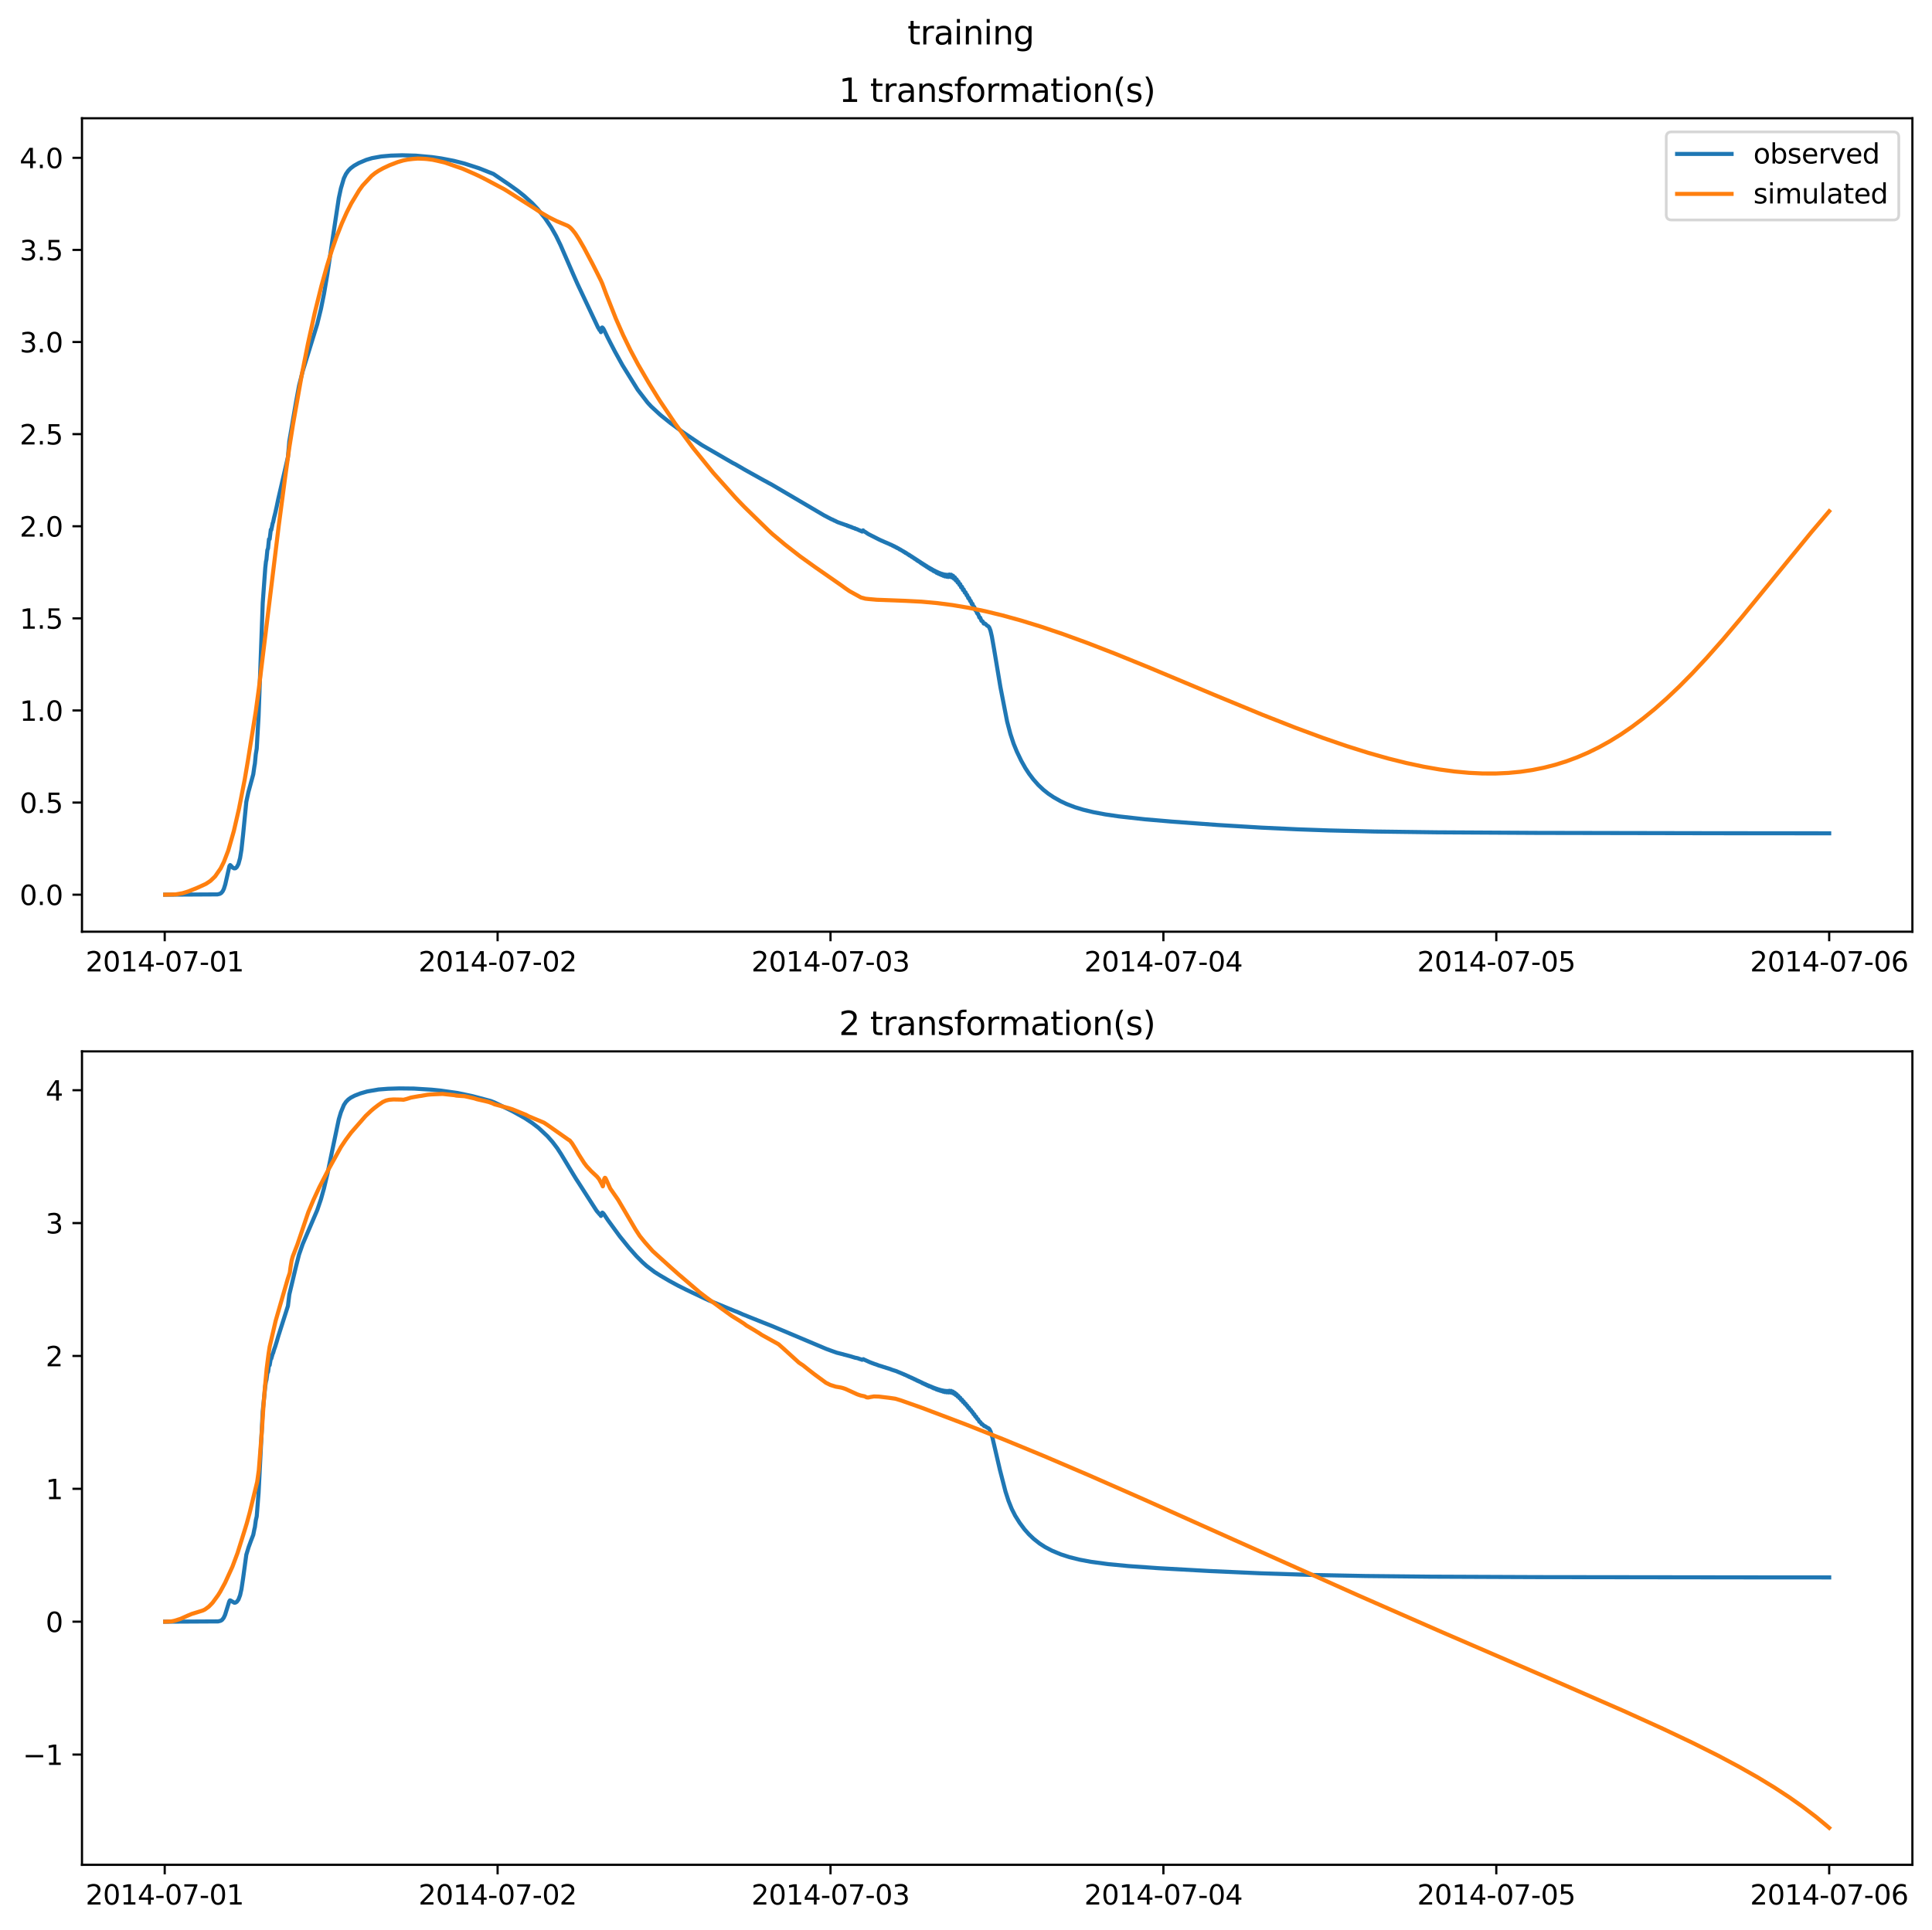 <?xml version="1.0" encoding="utf-8" standalone="no"?>
<!DOCTYPE svg PUBLIC "-//W3C//DTD SVG 1.1//EN"
  "http://www.w3.org/Graphics/SVG/1.1/DTD/svg11.dtd">
<svg xmlns:xlink="http://www.w3.org/1999/xlink" width="709.427pt" height="708.798pt" viewBox="0 0 709.427 708.798" xmlns="http://www.w3.org/2000/svg" version="1.1">
 <defs>
  <style type="text/css">*{stroke-linejoin: round; stroke-linecap: butt}</style>
 </defs>
 <g id="figure_1">
  <g id="patch_1">
   <path d="M 0 708.798 
L 709.427 708.798 
L 709.427 0 
L 0 0 
z
" style="fill: #ffffff"/>
  </g>
  <g id="axes_1">
   <g id="patch_2">
    <path d="M 30.103 342.2 
L 702.227 342.2 
L 702.227 43.44 
L 30.103 43.44 
z
" style="fill: #ffffff"/>
   </g>
   <g id="matplotlib.axis_1">
    <g id="xtick_1">
     <g id="line2d_1">
      <defs>
       <path id="me505d1703e" d="M 0 0 
L 0 3.5 
" style="stroke: #000000; stroke-width: 0.8"/>
      </defs>
      <g>
       <use xlink:href="#me505d1703e" x="60.484" y="342.2" style="stroke: #000000; stroke-width: 0.8"/>
      </g>
     </g>
     <g id="text_1">
      <!-- 2014-07-01 -->
      <g transform="translate(31.427 356.798) scale(0.1 -0.1)">
       <defs>
        <path id="DejaVuSans-32" d="M 1228 531 
L 3431 531 
L 3431 0 
L 469 0 
L 469 531 
Q 828 903 1448 1529 
Q 2069 2156 2228 2338 
Q 2531 2678 2651 2914 
Q 2772 3150 2772 3378 
Q 2772 3750 2511 3984 
Q 2250 4219 1831 4219 
Q 1534 4219 1204 4116 
Q 875 4013 500 3803 
L 500 4441 
Q 881 4594 1212 4672 
Q 1544 4750 1819 4750 
Q 2544 4750 2975 4387 
Q 3406 4025 3406 3419 
Q 3406 3131 3298 2873 
Q 3191 2616 2906 2266 
Q 2828 2175 2409 1742 
Q 1991 1309 1228 531 
z
" transform="scale(0.016)"/>
        <path id="DejaVuSans-30" d="M 2034 4250 
Q 1547 4250 1301 3770 
Q 1056 3291 1056 2328 
Q 1056 1369 1301 889 
Q 1547 409 2034 409 
Q 2525 409 2770 889 
Q 3016 1369 3016 2328 
Q 3016 3291 2770 3770 
Q 2525 4250 2034 4250 
z
M 2034 4750 
Q 2819 4750 3233 4129 
Q 3647 3509 3647 2328 
Q 3647 1150 3233 529 
Q 2819 -91 2034 -91 
Q 1250 -91 836 529 
Q 422 1150 422 2328 
Q 422 3509 836 4129 
Q 1250 4750 2034 4750 
z
" transform="scale(0.016)"/>
        <path id="DejaVuSans-31" d="M 794 531 
L 1825 531 
L 1825 4091 
L 703 3866 
L 703 4441 
L 1819 4666 
L 2450 4666 
L 2450 531 
L 3481 531 
L 3481 0 
L 794 0 
L 794 531 
z
" transform="scale(0.016)"/>
        <path id="DejaVuSans-34" d="M 2419 4116 
L 825 1625 
L 2419 1625 
L 2419 4116 
z
M 2253 4666 
L 3047 4666 
L 3047 1625 
L 3713 1625 
L 3713 1100 
L 3047 1100 
L 3047 0 
L 2419 0 
L 2419 1100 
L 313 1100 
L 313 1709 
L 2253 4666 
z
" transform="scale(0.016)"/>
        <path id="DejaVuSans-2d" d="M 313 2009 
L 1997 2009 
L 1997 1497 
L 313 1497 
L 313 2009 
z
" transform="scale(0.016)"/>
        <path id="DejaVuSans-37" d="M 525 4666 
L 3525 4666 
L 3525 4397 
L 1831 0 
L 1172 0 
L 2766 4134 
L 525 4134 
L 525 4666 
z
" transform="scale(0.016)"/>
       </defs>
       <use xlink:href="#DejaVuSans-32"/>
       <use xlink:href="#DejaVuSans-30" x="63.623"/>
       <use xlink:href="#DejaVuSans-31" x="127.246"/>
       <use xlink:href="#DejaVuSans-34" x="190.869"/>
       <use xlink:href="#DejaVuSans-2d" x="254.492"/>
       <use xlink:href="#DejaVuSans-30" x="290.576"/>
       <use xlink:href="#DejaVuSans-37" x="354.199"/>
       <use xlink:href="#DejaVuSans-2d" x="417.822"/>
       <use xlink:href="#DejaVuSans-30" x="453.906"/>
       <use xlink:href="#DejaVuSans-31" x="517.529"/>
      </g>
     </g>
    </g>
    <g id="xtick_2">
     <g id="line2d_2">
      <g>
       <use xlink:href="#me505d1703e" x="182.723" y="342.2" style="stroke: #000000; stroke-width: 0.8"/>
      </g>
     </g>
     <g id="text_2">
      <!-- 2014-07-02 -->
      <g transform="translate(153.665 356.798) scale(0.1 -0.1)">
       <use xlink:href="#DejaVuSans-32"/>
       <use xlink:href="#DejaVuSans-30" x="63.623"/>
       <use xlink:href="#DejaVuSans-31" x="127.246"/>
       <use xlink:href="#DejaVuSans-34" x="190.869"/>
       <use xlink:href="#DejaVuSans-2d" x="254.492"/>
       <use xlink:href="#DejaVuSans-30" x="290.576"/>
       <use xlink:href="#DejaVuSans-37" x="354.199"/>
       <use xlink:href="#DejaVuSans-2d" x="417.822"/>
       <use xlink:href="#DejaVuSans-30" x="453.906"/>
       <use xlink:href="#DejaVuSans-32" x="517.529"/>
      </g>
     </g>
    </g>
    <g id="xtick_3">
     <g id="line2d_3">
      <g>
       <use xlink:href="#me505d1703e" x="304.961" y="342.2" style="stroke: #000000; stroke-width: 0.8"/>
      </g>
     </g>
     <g id="text_3">
      <!-- 2014-07-03 -->
      <g transform="translate(275.903 356.798) scale(0.1 -0.1)">
       <defs>
        <path id="DejaVuSans-33" d="M 2597 2516 
Q 3050 2419 3304 2112 
Q 3559 1806 3559 1356 
Q 3559 666 3084 287 
Q 2609 -91 1734 -91 
Q 1441 -91 1130 -33 
Q 819 25 488 141 
L 488 750 
Q 750 597 1062 519 
Q 1375 441 1716 441 
Q 2309 441 2620 675 
Q 2931 909 2931 1356 
Q 2931 1769 2642 2001 
Q 2353 2234 1838 2234 
L 1294 2234 
L 1294 2753 
L 1863 2753 
Q 2328 2753 2575 2939 
Q 2822 3125 2822 3475 
Q 2822 3834 2567 4026 
Q 2313 4219 1838 4219 
Q 1578 4219 1281 4162 
Q 984 4106 628 3988 
L 628 4550 
Q 988 4650 1302 4700 
Q 1616 4750 1894 4750 
Q 2613 4750 3031 4423 
Q 3450 4097 3450 3541 
Q 3450 3153 3228 2886 
Q 3006 2619 2597 2516 
z
" transform="scale(0.016)"/>
       </defs>
       <use xlink:href="#DejaVuSans-32"/>
       <use xlink:href="#DejaVuSans-30" x="63.623"/>
       <use xlink:href="#DejaVuSans-31" x="127.246"/>
       <use xlink:href="#DejaVuSans-34" x="190.869"/>
       <use xlink:href="#DejaVuSans-2d" x="254.492"/>
       <use xlink:href="#DejaVuSans-30" x="290.576"/>
       <use xlink:href="#DejaVuSans-37" x="354.199"/>
       <use xlink:href="#DejaVuSans-2d" x="417.822"/>
       <use xlink:href="#DejaVuSans-30" x="453.906"/>
       <use xlink:href="#DejaVuSans-33" x="517.529"/>
      </g>
     </g>
    </g>
    <g id="xtick_4">
     <g id="line2d_4">
      <g>
       <use xlink:href="#me505d1703e" x="427.199" y="342.2" style="stroke: #000000; stroke-width: 0.8"/>
      </g>
     </g>
     <g id="text_4">
      <!-- 2014-07-04 -->
      <g transform="translate(398.141 356.798) scale(0.1 -0.1)">
       <use xlink:href="#DejaVuSans-32"/>
       <use xlink:href="#DejaVuSans-30" x="63.623"/>
       <use xlink:href="#DejaVuSans-31" x="127.246"/>
       <use xlink:href="#DejaVuSans-34" x="190.869"/>
       <use xlink:href="#DejaVuSans-2d" x="254.492"/>
       <use xlink:href="#DejaVuSans-30" x="290.576"/>
       <use xlink:href="#DejaVuSans-37" x="354.199"/>
       <use xlink:href="#DejaVuSans-2d" x="417.822"/>
       <use xlink:href="#DejaVuSans-30" x="453.906"/>
       <use xlink:href="#DejaVuSans-34" x="517.529"/>
      </g>
     </g>
    </g>
    <g id="xtick_5">
     <g id="line2d_5">
      <g>
       <use xlink:href="#me505d1703e" x="549.437" y="342.2" style="stroke: #000000; stroke-width: 0.8"/>
      </g>
     </g>
     <g id="text_5">
      <!-- 2014-07-05 -->
      <g transform="translate(520.38 356.798) scale(0.1 -0.1)">
       <defs>
        <path id="DejaVuSans-35" d="M 691 4666 
L 3169 4666 
L 3169 4134 
L 1269 4134 
L 1269 2991 
Q 1406 3038 1543 3061 
Q 1681 3084 1819 3084 
Q 2600 3084 3056 2656 
Q 3513 2228 3513 1497 
Q 3513 744 3044 326 
Q 2575 -91 1722 -91 
Q 1428 -91 1123 -41 
Q 819 9 494 109 
L 494 744 
Q 775 591 1075 516 
Q 1375 441 1709 441 
Q 2250 441 2565 725 
Q 2881 1009 2881 1497 
Q 2881 1984 2565 2268 
Q 2250 2553 1709 2553 
Q 1456 2553 1204 2497 
Q 953 2441 691 2322 
L 691 4666 
z
" transform="scale(0.016)"/>
       </defs>
       <use xlink:href="#DejaVuSans-32"/>
       <use xlink:href="#DejaVuSans-30" x="63.623"/>
       <use xlink:href="#DejaVuSans-31" x="127.246"/>
       <use xlink:href="#DejaVuSans-34" x="190.869"/>
       <use xlink:href="#DejaVuSans-2d" x="254.492"/>
       <use xlink:href="#DejaVuSans-30" x="290.576"/>
       <use xlink:href="#DejaVuSans-37" x="354.199"/>
       <use xlink:href="#DejaVuSans-2d" x="417.822"/>
       <use xlink:href="#DejaVuSans-30" x="453.906"/>
       <use xlink:href="#DejaVuSans-35" x="517.529"/>
      </g>
     </g>
    </g>
    <g id="xtick_6">
     <g id="line2d_6">
      <g>
       <use xlink:href="#me505d1703e" x="671.676" y="342.2" style="stroke: #000000; stroke-width: 0.8"/>
      </g>
     </g>
     <g id="text_6">
      <!-- 2014-07-06 -->
      <g transform="translate(642.618 356.798) scale(0.1 -0.1)">
       <defs>
        <path id="DejaVuSans-36" d="M 2113 2584 
Q 1688 2584 1439 2293 
Q 1191 2003 1191 1497 
Q 1191 994 1439 701 
Q 1688 409 2113 409 
Q 2538 409 2786 701 
Q 3034 994 3034 1497 
Q 3034 2003 2786 2293 
Q 2538 2584 2113 2584 
z
M 3366 4563 
L 3366 3988 
Q 3128 4100 2886 4159 
Q 2644 4219 2406 4219 
Q 1781 4219 1451 3797 
Q 1122 3375 1075 2522 
Q 1259 2794 1537 2939 
Q 1816 3084 2150 3084 
Q 2853 3084 3261 2657 
Q 3669 2231 3669 1497 
Q 3669 778 3244 343 
Q 2819 -91 2113 -91 
Q 1303 -91 875 529 
Q 447 1150 447 2328 
Q 447 3434 972 4092 
Q 1497 4750 2381 4750 
Q 2619 4750 2861 4703 
Q 3103 4656 3366 4563 
z
" transform="scale(0.016)"/>
       </defs>
       <use xlink:href="#DejaVuSans-32"/>
       <use xlink:href="#DejaVuSans-30" x="63.623"/>
       <use xlink:href="#DejaVuSans-31" x="127.246"/>
       <use xlink:href="#DejaVuSans-34" x="190.869"/>
       <use xlink:href="#DejaVuSans-2d" x="254.492"/>
       <use xlink:href="#DejaVuSans-30" x="290.576"/>
       <use xlink:href="#DejaVuSans-37" x="354.199"/>
       <use xlink:href="#DejaVuSans-2d" x="417.822"/>
       <use xlink:href="#DejaVuSans-30" x="453.906"/>
       <use xlink:href="#DejaVuSans-36" x="517.529"/>
      </g>
     </g>
    </g>
   </g>
   <g id="matplotlib.axis_2">
    <g id="ytick_1">
     <g id="line2d_7">
      <defs>
       <path id="m3f320549b7" d="M 0 0 
L -3.5 0 
" style="stroke: #000000; stroke-width: 0.8"/>
      </defs>
      <g>
       <use xlink:href="#m3f320549b7" x="30.103" y="328.602" style="stroke: #000000; stroke-width: 0.8"/>
      </g>
     </g>
     <g id="text_7">
      <!-- 0.0 -->
      <g transform="translate(7.2 332.401) scale(0.1 -0.1)">
       <defs>
        <path id="DejaVuSans-2e" d="M 684 794 
L 1344 794 
L 1344 0 
L 684 0 
L 684 794 
z
" transform="scale(0.016)"/>
       </defs>
       <use xlink:href="#DejaVuSans-30"/>
       <use xlink:href="#DejaVuSans-2e" x="63.623"/>
       <use xlink:href="#DejaVuSans-30" x="95.41"/>
      </g>
     </g>
    </g>
    <g id="ytick_2">
     <g id="line2d_8">
      <g>
       <use xlink:href="#m3f320549b7" x="30.103" y="294.772" style="stroke: #000000; stroke-width: 0.8"/>
      </g>
     </g>
     <g id="text_8">
      <!-- 0.5 -->
      <g transform="translate(7.2 298.571) scale(0.1 -0.1)">
       <use xlink:href="#DejaVuSans-30"/>
       <use xlink:href="#DejaVuSans-2e" x="63.623"/>
       <use xlink:href="#DejaVuSans-35" x="95.41"/>
      </g>
     </g>
    </g>
    <g id="ytick_3">
     <g id="line2d_9">
      <g>
       <use xlink:href="#m3f320549b7" x="30.103" y="260.942" style="stroke: #000000; stroke-width: 0.8"/>
      </g>
     </g>
     <g id="text_9">
      <!-- 1.0 -->
      <g transform="translate(7.2 264.741) scale(0.1 -0.1)">
       <use xlink:href="#DejaVuSans-31"/>
       <use xlink:href="#DejaVuSans-2e" x="63.623"/>
       <use xlink:href="#DejaVuSans-30" x="95.41"/>
      </g>
     </g>
    </g>
    <g id="ytick_4">
     <g id="line2d_10">
      <g>
       <use xlink:href="#m3f320549b7" x="30.103" y="227.112" style="stroke: #000000; stroke-width: 0.8"/>
      </g>
     </g>
     <g id="text_10">
      <!-- 1.5 -->
      <g transform="translate(7.2 230.911) scale(0.1 -0.1)">
       <use xlink:href="#DejaVuSans-31"/>
       <use xlink:href="#DejaVuSans-2e" x="63.623"/>
       <use xlink:href="#DejaVuSans-35" x="95.41"/>
      </g>
     </g>
    </g>
    <g id="ytick_5">
     <g id="line2d_11">
      <g>
       <use xlink:href="#m3f320549b7" x="30.103" y="193.282" style="stroke: #000000; stroke-width: 0.8"/>
      </g>
     </g>
     <g id="text_11">
      <!-- 2.0 -->
      <g transform="translate(7.2 197.081) scale(0.1 -0.1)">
       <use xlink:href="#DejaVuSans-32"/>
       <use xlink:href="#DejaVuSans-2e" x="63.623"/>
       <use xlink:href="#DejaVuSans-30" x="95.41"/>
      </g>
     </g>
    </g>
    <g id="ytick_6">
     <g id="line2d_12">
      <g>
       <use xlink:href="#m3f320549b7" x="30.103" y="159.452" style="stroke: #000000; stroke-width: 0.8"/>
      </g>
     </g>
     <g id="text_12">
      <!-- 2.5 -->
      <g transform="translate(7.2 163.251) scale(0.1 -0.1)">
       <use xlink:href="#DejaVuSans-32"/>
       <use xlink:href="#DejaVuSans-2e" x="63.623"/>
       <use xlink:href="#DejaVuSans-35" x="95.41"/>
      </g>
     </g>
    </g>
    <g id="ytick_7">
     <g id="line2d_13">
      <g>
       <use xlink:href="#m3f320549b7" x="30.103" y="125.622" style="stroke: #000000; stroke-width: 0.8"/>
      </g>
     </g>
     <g id="text_13">
      <!-- 3.0 -->
      <g transform="translate(7.2 129.421) scale(0.1 -0.1)">
       <use xlink:href="#DejaVuSans-33"/>
       <use xlink:href="#DejaVuSans-2e" x="63.623"/>
       <use xlink:href="#DejaVuSans-30" x="95.41"/>
      </g>
     </g>
    </g>
    <g id="ytick_8">
     <g id="line2d_14">
      <g>
       <use xlink:href="#m3f320549b7" x="30.103" y="91.792" style="stroke: #000000; stroke-width: 0.8"/>
      </g>
     </g>
     <g id="text_14">
      <!-- 3.5 -->
      <g transform="translate(7.2 95.591) scale(0.1 -0.1)">
       <use xlink:href="#DejaVuSans-33"/>
       <use xlink:href="#DejaVuSans-2e" x="63.623"/>
       <use xlink:href="#DejaVuSans-35" x="95.41"/>
      </g>
     </g>
    </g>
    <g id="ytick_9">
     <g id="line2d_15">
      <g>
       <use xlink:href="#m3f320549b7" x="30.103" y="57.962" style="stroke: #000000; stroke-width: 0.8"/>
      </g>
     </g>
     <g id="text_15">
      <!-- 4.0 -->
      <g transform="translate(7.2 61.761) scale(0.1 -0.1)">
       <use xlink:href="#DejaVuSans-34"/>
       <use xlink:href="#DejaVuSans-2e" x="63.623"/>
       <use xlink:href="#DejaVuSans-30" x="95.41"/>
      </g>
     </g>
    </g>
   </g>
   <g id="line2d_16">
    <path d="M 60.654 328.602 
L 79.839 328.497 
L 80.688 328.3 
L 81.282 327.941 
L 81.791 327.306 
L 82.216 326.438 
L 82.725 324.816 
L 83.319 322.217 
L 84.253 318.067 
L 84.508 317.727 
L 84.762 317.939 
L 85.441 318.658 
L 85.951 318.93 
L 86.46 318.894 
L 86.969 318.445 
L 87.564 317.32 
L 88.158 315.14 
L 88.667 312.026 
L 89.261 306.55 
L 90.45 294.486 
L 91.214 290.926 
L 92.996 284.385 
L 93.421 281.437 
L 93.591 280.503 
L 93.93 276.993 
L 94.27 274.975 
L 94.949 263.069 
L 96.137 230.693 
L 96.477 221.403 
L 97.411 208.546 
L 97.665 206.255 
L 97.835 205.534 
L 98.175 202.054 
L 98.429 201.395 
L 98.769 198.023 
L 99.023 197.986 
L 99.448 194.503 
L 99.618 194.661 
L 100.127 192.167 
L 100.297 191.767 
L 100.636 190.132 
L 101.061 188.467 
L 101.4 186.927 
L 101.57 186.188 
L 102.164 183.337 
L 105.73 167.835 
L 106.239 162.01 
L 108.701 147.673 
L 109.804 141.678 
L 111.162 136.279 
L 116.51 118.946 
L 117.868 113.393 
L 118.972 107.903 
L 120.245 100.456 
L 121.943 89.028 
L 124.405 72.769 
L 125.169 69.218 
L 126.272 65.495 
L 127.036 63.901 
L 127.885 62.696 
L 128.734 61.826 
L 130.007 60.87 
L 131.79 59.861 
L 134.506 58.711 
L 136.629 58.076 
L 140.024 57.461 
L 143.589 57.149 
L 147.664 57.032 
L 152.672 57.163 
L 158.615 57.702 
L 162.01 58.19 
L 166.594 59.064 
L 170.499 60.052 
L 175.847 61.773 
L 181.195 63.892 
L 187.137 67.935 
L 190.193 70.127 
L 192.485 71.967 
L 195.371 74.587 
L 197.323 76.653 
L 200.125 80.129 
L 202.417 83.538 
L 204.199 86.67 
L 205.812 89.991 
L 210.481 100.737 
L 210.736 101.315 
L 211.584 103.243 
L 212.094 104.379 
L 219.649 120.386 
L 219.819 120.593 
L 220.158 121.244 
L 220.413 121.385 
L 220.667 121.994 
L 220.837 121.363 
L 221.007 120.325 
L 221.177 120.288 
L 221.516 120.654 
L 221.771 121.102 
L 223.129 123.95 
L 224.233 126.11 
L 225.761 129.046 
L 228.562 134.115 
L 234.165 143.149 
L 237.815 147.89 
L 239.088 149.263 
L 242.229 152.168 
L 242.823 152.679 
L 246.134 155.326 
L 250.803 158.772 
L 251.142 158.997 
L 251.906 159.521 
L 257.509 163.318 
L 258.103 163.68 
L 269.138 170.073 
L 269.478 170.242 
L 269.817 170.399 
L 272.109 171.715 
L 272.873 172.176 
L 274.571 173.134 
L 278.306 175.211 
L 278.9 175.546 
L 280.598 176.49 
L 281.362 176.883 
L 282.296 177.417 
L 282.975 177.763 
L 283.569 178.099 
L 302.414 189.176 
L 302.669 189.328 
L 303.603 189.803 
L 304.027 190.044 
L 304.282 190.166 
L 304.706 190.387 
L 304.961 190.524 
L 305.385 190.732 
L 305.895 190.934 
L 306.404 191.244 
L 306.574 191.251 
L 306.913 191.443 
L 307.508 191.741 
L 307.762 191.841 
L 310.648 192.864 
L 310.818 192.869 
L 311.158 193.118 
L 311.328 193.157 
L 311.497 193.127 
L 311.752 193.329 
L 312.176 193.405 
L 312.431 193.574 
L 312.601 193.537 
L 313.025 193.808 
L 313.365 193.871 
L 313.535 193.986 
L 313.874 194.023 
L 314.129 194.232 
L 314.299 194.256 
L 314.638 194.347 
L 315.572 194.794 
L 315.827 194.842 
L 316.081 195.026 
L 316.251 195.058 
L 316.591 195.24 
L 316.93 194.797 
L 317.185 195.1 
L 317.694 195.379 
L 318.034 195.606 
L 318.713 196.063 
L 318.883 196.163 
L 319.137 196.296 
L 322.957 198.237 
L 323.127 198.308 
L 323.382 198.417 
L 323.551 198.517 
L 323.721 198.602 
L 323.891 198.631 
L 324.146 198.778 
L 324.315 198.831 
L 324.57 198.951 
L 324.74 199.033 
L 324.91 199.135 
L 325.079 199.145 
L 325.334 199.313 
L 325.504 199.331 
L 325.758 199.486 
L 325.928 199.524 
L 326.183 199.652 
L 326.353 199.721 
L 326.607 199.835 
L 326.777 199.91 
L 326.947 200.037 
L 327.117 200.031 
L 327.456 200.212 
L 327.626 200.315 
L 327.796 200.433 
L 327.965 200.434 
L 328.22 200.643 
L 328.39 200.646 
L 328.645 200.86 
L 328.814 200.862 
L 329.069 201.084 
L 329.239 201.084 
L 329.493 201.317 
L 329.663 201.313 
L 330.003 201.533 
L 330.173 201.64 
L 330.342 201.801 
L 330.512 201.783 
L 330.852 202.035 
L 331.021 202.106 
L 331.276 202.297 
L 331.446 202.341 
L 331.701 202.563 
L 331.87 202.58 
L 332.125 202.839 
L 332.295 202.829 
L 332.549 203.119 
L 332.719 203.086 
L 333.059 203.384 
L 333.229 203.426 
L 333.483 203.683 
L 333.653 203.672 
L 333.908 203.983 
L 334.077 203.938 
L 334.417 204.264 
L 334.587 204.272 
L 334.841 204.582 
L 335.011 204.535 
L 335.351 204.869 
L 335.52 204.88 
L 335.775 205.202 
L 335.945 205.141 
L 336.284 205.5 
L 336.454 205.478 
L 336.709 205.84 
L 336.879 205.758 
L 337.048 206.004 
L 337.218 206.154 
L 337.388 206.082 
L 337.728 206.461 
L 337.897 206.416 
L 338.152 206.816 
L 338.407 206.756 
L 338.661 207.144 
L 338.831 207.027 
L 339.001 207.257 
L 339.171 207.47 
L 339.34 207.345 
L 339.51 207.617 
L 339.68 207.799 
L 339.85 207.665 
L 340.02 207.939 
L 340.189 208.131 
L 340.359 207.983 
L 340.529 208.247 
L 340.699 208.465 
L 340.953 208.355 
L 341.208 208.799 
L 341.463 208.645 
L 341.717 209.127 
L 341.972 208.93 
L 342.312 209.425 
L 342.481 209.225 
L 342.651 209.518 
L 342.821 209.772 
L 343.075 209.543 
L 343.415 210.049 
L 343.585 209.81 
L 343.67 209.878 
L 343.924 210.398 
L 344.179 210.084 
L 344.519 210.682 
L 344.603 210.542 
L 344.773 210.352 
L 345.113 210.95 
L 345.367 210.588 
L 345.707 211.212 
L 345.962 210.784 
L 346.301 211.463 
L 346.556 210.941 
L 346.641 211.034 
L 346.895 211.685 
L 347.065 211.303 
L 347.235 211.065 
L 347.575 211.811 
L 347.914 211.117 
L 348.169 211.913 
L 348.254 211.869 
L 348.593 211.012 
L 348.933 211.894 
L 349.272 211.079 
L 349.612 212.103 
L 349.697 211.951 
L 349.951 211.454 
L 350.291 212.563 
L 350.376 212.447 
L 350.63 212.055 
L 350.97 213.206 
L 351.055 213.103 
L 351.225 212.76 
L 351.31 212.832 
L 351.649 213.978 
L 351.904 213.604 
L 352.074 214.071 
L 352.328 214.827 
L 352.583 214.535 
L 352.753 215.106 
L 352.922 215.724 
L 353.007 215.721 
L 353.177 215.476 
L 353.262 215.548 
L 353.602 216.704 
L 353.686 216.644 
L 353.856 216.475 
L 354.026 216.944 
L 354.281 217.683 
L 354.535 217.536 
L 354.96 218.663 
L 355.13 218.519 
L 355.299 218.954 
L 355.554 219.716 
L 355.809 219.61 
L 356.233 220.754 
L 356.318 220.674 
L 356.403 220.639 
L 356.573 221.023 
L 356.827 221.833 
L 357.082 221.763 
L 357.252 222.234 
L 357.506 222.97 
L 357.761 222.957 
L 358.016 223.8 
L 358.186 224.174 
L 358.44 224.192 
L 358.695 225.012 
L 358.949 225.455 
L 359.119 225.448 
L 359.289 225.854 
L 359.629 226.798 
L 359.883 226.807 
L 360.053 227.186 
L 360.393 228.029 
L 360.817 228.207 
L 361.241 229.032 
L 361.496 228.982 
L 361.666 229.018 
L 362.515 229.82 
L 362.939 230.041 
L 363.279 230.508 
L 363.703 231.604 
L 364.213 233.792 
L 365.061 238.632 
L 367.353 252.366 
L 369.815 265.018 
L 371.004 269.519 
L 372.192 273.129 
L 373.38 276.043 
L 374.993 279.399 
L 376.521 282.122 
L 377.879 284.194 
L 379.492 286.317 
L 381.275 288.321 
L 383.142 290.078 
L 384.925 291.5 
L 386.878 292.813 
L 389.424 294.254 
L 391.631 295.292 
L 394.687 296.467 
L 397.743 297.396 
L 401.478 298.295 
L 405.892 299.125 
L 410.986 299.865 
L 420.323 300.908 
L 430.34 301.764 
L 447.063 302.999 
L 463.107 303.969 
L 476.264 304.588 
L 488.064 305.008 
L 504.617 305.4 
L 527.621 305.699 
L 564.547 305.908 
L 630.59 306.032 
L 671.676 306.062 
L 671.676 306.062 
" clip-path="url(#p7cc5ca07aa)" style="fill: none; stroke: #1f77b4; stroke-width: 1.5; stroke-linecap: square"/>
   </g>
   <g id="line2d_17">
    <path d="M 60.654 328.602 
L 64.474 328.496 
L 67.021 328.068 
L 69.058 327.434 
L 72.369 326.114 
L 75.594 324.643 
L 77.292 323.521 
L 78.99 321.891 
L 81.027 318.945 
L 82.216 316.562 
L 83.829 312.346 
L 85.866 305.22 
L 87.733 297.142 
L 89.856 286.322 
L 91.044 279.315 
L 93.93 261.21 
L 95.034 253.036 
L 97.58 232.207 
L 102.334 193.245 
L 104.626 175.891 
L 106.239 164.374 
L 107.597 155.855 
L 110.823 137.605 
L 113.115 126.05 
L 115.577 114.88 
L 118.038 104.955 
L 120.076 97.629 
L 121.858 91.911 
L 123.641 86.807 
L 125.508 82.076 
L 127.291 78.079 
L 128.989 74.709 
L 131.875 69.92 
L 133.148 68.159 
L 136.459 64.591 
L 137.732 63.571 
L 139.006 62.73 
L 140.703 61.785 
L 143.08 60.672 
L 146.051 59.526 
L 148.089 58.932 
L 149.701 58.607 
L 151.654 58.37 
L 153.352 58.243 
L 154.2 58.265 
L 155.898 58.341 
L 156.832 58.417 
L 158.869 58.679 
L 159.379 58.792 
L 160.482 59.026 
L 163.114 59.648 
L 163.708 59.824 
L 169.82 61.949 
L 170.754 62.349 
L 174.149 63.836 
L 175.677 64.543 
L 177.884 65.645 
L 185.1 69.469 
L 186.628 70.412 
L 189.683 72.358 
L 196.729 76.819 
L 197.323 77.226 
L 198.597 78.056 
L 201.568 79.802 
L 204.454 81.243 
L 207.51 82.518 
L 208.444 82.918 
L 208.868 83.18 
L 209.038 83.303 
L 209.462 83.659 
L 209.632 83.822 
L 210.057 84.259 
L 210.905 85.298 
L 211.33 85.873 
L 211.754 86.511 
L 212.688 87.98 
L 213.452 89.308 
L 214.471 91.069 
L 215.404 92.833 
L 217.527 96.837 
L 219.055 99.838 
L 220.667 103.062 
L 221.177 104.223 
L 222.62 108.097 
L 226.185 117.124 
L 228.817 123.09 
L 231.448 128.512 
L 234.334 133.937 
L 238.239 140.655 
L 241.465 145.887 
L 242.399 147.361 
L 247.916 155.576 
L 254.538 164.576 
L 261.923 173.68 
L 269.987 182.689 
L 271.43 184.221 
L 273.383 186.23 
L 282.211 194.843 
L 283.654 196.172 
L 288.238 200.009 
L 293.756 204.312 
L 299.273 208.268 
L 308.696 214.822 
L 309.036 215.066 
L 310.479 216.115 
L 310.818 216.349 
L 311.752 216.988 
L 312.091 217.208 
L 316.166 219.454 
L 317.779 219.885 
L 319.052 220.027 
L 321.938 220.279 
L 332.465 220.678 
L 338.407 220.985 
L 344.094 221.501 
L 349.782 222.24 
L 355.639 223.227 
L 361.751 224.486 
L 368.117 226.027 
L 374.908 227.9 
L 382.209 230.147 
L 390.188 232.838 
L 399.101 236.082 
L 409.458 240.095 
L 422.361 245.347 
L 445.79 255.179 
L 463.616 262.54 
L 475.67 267.28 
L 485.687 270.986 
L 494.515 274.02 
L 502.495 276.53 
L 509.795 278.594 
L 516.501 280.263 
L 522.783 281.6 
L 528.64 282.621 
L 534.158 283.362 
L 539.421 283.847 
L 544.429 284.087 
L 549.268 284.096 
L 553.852 283.884 
L 558.351 283.453 
L 562.68 282.815 
L 566.924 281.962 
L 571.084 280.897 
L 575.158 279.623 
L 579.148 278.143 
L 583.138 276.426 
L 587.128 274.463 
L 591.117 272.25 
L 595.107 269.783 
L 599.182 266.999 
L 603.341 263.882 
L 607.585 260.42 
L 612 256.527 
L 616.584 252.183 
L 621.422 247.288 
L 626.685 241.64 
L 632.542 235.015 
L 639.418 226.886 
L 649.011 215.165 
L 665.054 195.554 
L 671.676 187.777 
L 671.676 187.777 
" clip-path="url(#p7cc5ca07aa)" style="fill: none; stroke: #ff7f0e; stroke-width: 1.5; stroke-linecap: square"/>
   </g>
   <g id="patch_3">
    <path d="M 30.103 342.2 
L 30.103 43.44 
" style="fill: none; stroke: #000000; stroke-width: 0.8; stroke-linejoin: miter; stroke-linecap: square"/>
   </g>
   <g id="patch_4">
    <path d="M 702.227 342.2 
L 702.227 43.44 
" style="fill: none; stroke: #000000; stroke-width: 0.8; stroke-linejoin: miter; stroke-linecap: square"/>
   </g>
   <g id="patch_5">
    <path d="M 30.103 342.2 
L 702.227 342.2 
" style="fill: none; stroke: #000000; stroke-width: 0.8; stroke-linejoin: miter; stroke-linecap: square"/>
   </g>
   <g id="patch_6">
    <path d="M 30.103 43.44 
L 702.227 43.44 
" style="fill: none; stroke: #000000; stroke-width: 0.8; stroke-linejoin: miter; stroke-linecap: square"/>
   </g>
   <g id="text_16">
    <!-- 1 transformation(s) -->
    <g transform="translate(308.05 37.44) scale(0.12 -0.12)">
     <defs>
      <path id="DejaVuSans-20" transform="scale(0.016)"/>
      <path id="DejaVuSans-74" d="M 1172 4494 
L 1172 3500 
L 2356 3500 
L 2356 3053 
L 1172 3053 
L 1172 1153 
Q 1172 725 1289 603 
Q 1406 481 1766 481 
L 2356 481 
L 2356 0 
L 1766 0 
Q 1100 0 847 248 
Q 594 497 594 1153 
L 594 3053 
L 172 3053 
L 172 3500 
L 594 3500 
L 594 4494 
L 1172 4494 
z
" transform="scale(0.016)"/>
      <path id="DejaVuSans-72" d="M 2631 2963 
Q 2534 3019 2420 3045 
Q 2306 3072 2169 3072 
Q 1681 3072 1420 2755 
Q 1159 2438 1159 1844 
L 1159 0 
L 581 0 
L 581 3500 
L 1159 3500 
L 1159 2956 
Q 1341 3275 1631 3429 
Q 1922 3584 2338 3584 
Q 2397 3584 2469 3576 
Q 2541 3569 2628 3553 
L 2631 2963 
z
" transform="scale(0.016)"/>
      <path id="DejaVuSans-61" d="M 2194 1759 
Q 1497 1759 1228 1600 
Q 959 1441 959 1056 
Q 959 750 1161 570 
Q 1363 391 1709 391 
Q 2188 391 2477 730 
Q 2766 1069 2766 1631 
L 2766 1759 
L 2194 1759 
z
M 3341 1997 
L 3341 0 
L 2766 0 
L 2766 531 
Q 2569 213 2275 61 
Q 1981 -91 1556 -91 
Q 1019 -91 701 211 
Q 384 513 384 1019 
Q 384 1609 779 1909 
Q 1175 2209 1959 2209 
L 2766 2209 
L 2766 2266 
Q 2766 2663 2505 2880 
Q 2244 3097 1772 3097 
Q 1472 3097 1187 3025 
Q 903 2953 641 2809 
L 641 3341 
Q 956 3463 1253 3523 
Q 1550 3584 1831 3584 
Q 2591 3584 2966 3190 
Q 3341 2797 3341 1997 
z
" transform="scale(0.016)"/>
      <path id="DejaVuSans-6e" d="M 3513 2113 
L 3513 0 
L 2938 0 
L 2938 2094 
Q 2938 2591 2744 2837 
Q 2550 3084 2163 3084 
Q 1697 3084 1428 2787 
Q 1159 2491 1159 1978 
L 1159 0 
L 581 0 
L 581 3500 
L 1159 3500 
L 1159 2956 
Q 1366 3272 1645 3428 
Q 1925 3584 2291 3584 
Q 2894 3584 3203 3211 
Q 3513 2838 3513 2113 
z
" transform="scale(0.016)"/>
      <path id="DejaVuSans-73" d="M 2834 3397 
L 2834 2853 
Q 2591 2978 2328 3040 
Q 2066 3103 1784 3103 
Q 1356 3103 1142 2972 
Q 928 2841 928 2578 
Q 928 2378 1081 2264 
Q 1234 2150 1697 2047 
L 1894 2003 
Q 2506 1872 2764 1633 
Q 3022 1394 3022 966 
Q 3022 478 2636 193 
Q 2250 -91 1575 -91 
Q 1294 -91 989 -36 
Q 684 19 347 128 
L 347 722 
Q 666 556 975 473 
Q 1284 391 1588 391 
Q 1994 391 2212 530 
Q 2431 669 2431 922 
Q 2431 1156 2273 1281 
Q 2116 1406 1581 1522 
L 1381 1569 
Q 847 1681 609 1914 
Q 372 2147 372 2553 
Q 372 3047 722 3315 
Q 1072 3584 1716 3584 
Q 2034 3584 2315 3537 
Q 2597 3491 2834 3397 
z
" transform="scale(0.016)"/>
      <path id="DejaVuSans-66" d="M 2375 4863 
L 2375 4384 
L 1825 4384 
Q 1516 4384 1395 4259 
Q 1275 4134 1275 3809 
L 1275 3500 
L 2222 3500 
L 2222 3053 
L 1275 3053 
L 1275 0 
L 697 0 
L 697 3053 
L 147 3053 
L 147 3500 
L 697 3500 
L 697 3744 
Q 697 4328 969 4595 
Q 1241 4863 1831 4863 
L 2375 4863 
z
" transform="scale(0.016)"/>
      <path id="DejaVuSans-6f" d="M 1959 3097 
Q 1497 3097 1228 2736 
Q 959 2375 959 1747 
Q 959 1119 1226 758 
Q 1494 397 1959 397 
Q 2419 397 2687 759 
Q 2956 1122 2956 1747 
Q 2956 2369 2687 2733 
Q 2419 3097 1959 3097 
z
M 1959 3584 
Q 2709 3584 3137 3096 
Q 3566 2609 3566 1747 
Q 3566 888 3137 398 
Q 2709 -91 1959 -91 
Q 1206 -91 779 398 
Q 353 888 353 1747 
Q 353 2609 779 3096 
Q 1206 3584 1959 3584 
z
" transform="scale(0.016)"/>
      <path id="DejaVuSans-6d" d="M 3328 2828 
Q 3544 3216 3844 3400 
Q 4144 3584 4550 3584 
Q 5097 3584 5394 3201 
Q 5691 2819 5691 2113 
L 5691 0 
L 5113 0 
L 5113 2094 
Q 5113 2597 4934 2840 
Q 4756 3084 4391 3084 
Q 3944 3084 3684 2787 
Q 3425 2491 3425 1978 
L 3425 0 
L 2847 0 
L 2847 2094 
Q 2847 2600 2669 2842 
Q 2491 3084 2119 3084 
Q 1678 3084 1418 2786 
Q 1159 2488 1159 1978 
L 1159 0 
L 581 0 
L 581 3500 
L 1159 3500 
L 1159 2956 
Q 1356 3278 1631 3431 
Q 1906 3584 2284 3584 
Q 2666 3584 2933 3390 
Q 3200 3197 3328 2828 
z
" transform="scale(0.016)"/>
      <path id="DejaVuSans-69" d="M 603 3500 
L 1178 3500 
L 1178 0 
L 603 0 
L 603 3500 
z
M 603 4863 
L 1178 4863 
L 1178 4134 
L 603 4134 
L 603 4863 
z
" transform="scale(0.016)"/>
      <path id="DejaVuSans-28" d="M 1984 4856 
Q 1566 4138 1362 3434 
Q 1159 2731 1159 2009 
Q 1159 1288 1364 580 
Q 1569 -128 1984 -844 
L 1484 -844 
Q 1016 -109 783 600 
Q 550 1309 550 2009 
Q 550 2706 781 3412 
Q 1013 4119 1484 4856 
L 1984 4856 
z
" transform="scale(0.016)"/>
      <path id="DejaVuSans-29" d="M 513 4856 
L 1013 4856 
Q 1481 4119 1714 3412 
Q 1947 2706 1947 2009 
Q 1947 1309 1714 600 
Q 1481 -109 1013 -844 
L 513 -844 
Q 928 -128 1133 580 
Q 1338 1288 1338 2009 
Q 1338 2731 1133 3434 
Q 928 4138 513 4856 
z
" transform="scale(0.016)"/>
     </defs>
     <use xlink:href="#DejaVuSans-31"/>
     <use xlink:href="#DejaVuSans-20" x="63.623"/>
     <use xlink:href="#DejaVuSans-74" x="95.41"/>
     <use xlink:href="#DejaVuSans-72" x="134.619"/>
     <use xlink:href="#DejaVuSans-61" x="175.732"/>
     <use xlink:href="#DejaVuSans-6e" x="237.012"/>
     <use xlink:href="#DejaVuSans-73" x="300.391"/>
     <use xlink:href="#DejaVuSans-66" x="352.49"/>
     <use xlink:href="#DejaVuSans-6f" x="387.695"/>
     <use xlink:href="#DejaVuSans-72" x="448.877"/>
     <use xlink:href="#DejaVuSans-6d" x="488.24"/>
     <use xlink:href="#DejaVuSans-61" x="585.652"/>
     <use xlink:href="#DejaVuSans-74" x="646.932"/>
     <use xlink:href="#DejaVuSans-69" x="686.141"/>
     <use xlink:href="#DejaVuSans-6f" x="713.924"/>
     <use xlink:href="#DejaVuSans-6e" x="775.105"/>
     <use xlink:href="#DejaVuSans-28" x="838.484"/>
     <use xlink:href="#DejaVuSans-73" x="877.498"/>
     <use xlink:href="#DejaVuSans-29" x="929.598"/>
    </g>
   </g>
   <g id="legend_1">
    <g id="patch_7">
     <path d="M 613.833 80.796 
L 695.227 80.796 
Q 697.227 80.796 697.227 78.796 
L 697.227 50.44 
Q 697.227 48.44 695.227 48.44 
L 613.833 48.44 
Q 611.833 48.44 611.833 50.44 
L 611.833 78.796 
Q 611.833 80.796 613.833 80.796 
z
" style="fill: #ffffff; opacity: 0.8; stroke: #cccccc; stroke-linejoin: miter"/>
    </g>
    <g id="line2d_18">
     <path d="M 615.833 56.538 
L 625.833 56.538 
L 635.833 56.538 
" style="fill: none; stroke: #1f77b4; stroke-width: 1.5; stroke-linecap: square"/>
    </g>
    <g id="text_17">
     <!-- observed -->
     <g transform="translate(643.833 60.038) scale(0.1 -0.1)">
      <defs>
       <path id="DejaVuSans-62" d="M 3116 1747 
Q 3116 2381 2855 2742 
Q 2594 3103 2138 3103 
Q 1681 3103 1420 2742 
Q 1159 2381 1159 1747 
Q 1159 1113 1420 752 
Q 1681 391 2138 391 
Q 2594 391 2855 752 
Q 3116 1113 3116 1747 
z
M 1159 2969 
Q 1341 3281 1617 3432 
Q 1894 3584 2278 3584 
Q 2916 3584 3314 3078 
Q 3713 2572 3713 1747 
Q 3713 922 3314 415 
Q 2916 -91 2278 -91 
Q 1894 -91 1617 61 
Q 1341 213 1159 525 
L 1159 0 
L 581 0 
L 581 4863 
L 1159 4863 
L 1159 2969 
z
" transform="scale(0.016)"/>
       <path id="DejaVuSans-65" d="M 3597 1894 
L 3597 1613 
L 953 1613 
Q 991 1019 1311 708 
Q 1631 397 2203 397 
Q 2534 397 2845 478 
Q 3156 559 3463 722 
L 3463 178 
Q 3153 47 2828 -22 
Q 2503 -91 2169 -91 
Q 1331 -91 842 396 
Q 353 884 353 1716 
Q 353 2575 817 3079 
Q 1281 3584 2069 3584 
Q 2775 3584 3186 3129 
Q 3597 2675 3597 1894 
z
M 3022 2063 
Q 3016 2534 2758 2815 
Q 2500 3097 2075 3097 
Q 1594 3097 1305 2825 
Q 1016 2553 972 2059 
L 3022 2063 
z
" transform="scale(0.016)"/>
       <path id="DejaVuSans-76" d="M 191 3500 
L 800 3500 
L 1894 563 
L 2988 3500 
L 3597 3500 
L 2284 0 
L 1503 0 
L 191 3500 
z
" transform="scale(0.016)"/>
       <path id="DejaVuSans-64" d="M 2906 2969 
L 2906 4863 
L 3481 4863 
L 3481 0 
L 2906 0 
L 2906 525 
Q 2725 213 2448 61 
Q 2172 -91 1784 -91 
Q 1150 -91 751 415 
Q 353 922 353 1747 
Q 353 2572 751 3078 
Q 1150 3584 1784 3584 
Q 2172 3584 2448 3432 
Q 2725 3281 2906 2969 
z
M 947 1747 
Q 947 1113 1208 752 
Q 1469 391 1925 391 
Q 2381 391 2643 752 
Q 2906 1113 2906 1747 
Q 2906 2381 2643 2742 
Q 2381 3103 1925 3103 
Q 1469 3103 1208 2742 
Q 947 2381 947 1747 
z
" transform="scale(0.016)"/>
      </defs>
      <use xlink:href="#DejaVuSans-6f"/>
      <use xlink:href="#DejaVuSans-62" x="61.182"/>
      <use xlink:href="#DejaVuSans-73" x="124.658"/>
      <use xlink:href="#DejaVuSans-65" x="176.758"/>
      <use xlink:href="#DejaVuSans-72" x="238.281"/>
      <use xlink:href="#DejaVuSans-76" x="279.395"/>
      <use xlink:href="#DejaVuSans-65" x="338.574"/>
      <use xlink:href="#DejaVuSans-64" x="400.098"/>
     </g>
    </g>
    <g id="line2d_19">
     <path d="M 615.833 71.217 
L 625.833 71.217 
L 635.833 71.217 
" style="fill: none; stroke: #ff7f0e; stroke-width: 1.5; stroke-linecap: square"/>
    </g>
    <g id="text_18">
     <!-- simulated -->
     <g transform="translate(643.833 74.717) scale(0.1 -0.1)">
      <defs>
       <path id="DejaVuSans-75" d="M 544 1381 
L 544 3500 
L 1119 3500 
L 1119 1403 
Q 1119 906 1312 657 
Q 1506 409 1894 409 
Q 2359 409 2629 706 
Q 2900 1003 2900 1516 
L 2900 3500 
L 3475 3500 
L 3475 0 
L 2900 0 
L 2900 538 
Q 2691 219 2414 64 
Q 2138 -91 1772 -91 
Q 1169 -91 856 284 
Q 544 659 544 1381 
z
M 1991 3584 
L 1991 3584 
z
" transform="scale(0.016)"/>
       <path id="DejaVuSans-6c" d="M 603 4863 
L 1178 4863 
L 1178 0 
L 603 0 
L 603 4863 
z
" transform="scale(0.016)"/>
      </defs>
      <use xlink:href="#DejaVuSans-73"/>
      <use xlink:href="#DejaVuSans-69" x="52.1"/>
      <use xlink:href="#DejaVuSans-6d" x="79.883"/>
      <use xlink:href="#DejaVuSans-75" x="177.295"/>
      <use xlink:href="#DejaVuSans-6c" x="240.674"/>
      <use xlink:href="#DejaVuSans-61" x="268.457"/>
      <use xlink:href="#DejaVuSans-74" x="329.736"/>
      <use xlink:href="#DejaVuSans-65" x="368.945"/>
      <use xlink:href="#DejaVuSans-64" x="430.469"/>
     </g>
    </g>
   </g>
  </g>
  <g id="axes_2">
   <g id="patch_8">
    <path d="M 30.103 684.92 
L 702.227 684.92 
L 702.227 386.16 
L 30.103 386.16 
z
" style="fill: #ffffff"/>
   </g>
   <g id="matplotlib.axis_3">
    <g id="xtick_7">
     <g id="line2d_20">
      <g>
       <use xlink:href="#me505d1703e" x="60.484" y="684.92" style="stroke: #000000; stroke-width: 0.8"/>
      </g>
     </g>
     <g id="text_19">
      <!-- 2014-07-01 -->
      <g transform="translate(31.427 699.518) scale(0.1 -0.1)">
       <use xlink:href="#DejaVuSans-32"/>
       <use xlink:href="#DejaVuSans-30" x="63.623"/>
       <use xlink:href="#DejaVuSans-31" x="127.246"/>
       <use xlink:href="#DejaVuSans-34" x="190.869"/>
       <use xlink:href="#DejaVuSans-2d" x="254.492"/>
       <use xlink:href="#DejaVuSans-30" x="290.576"/>
       <use xlink:href="#DejaVuSans-37" x="354.199"/>
       <use xlink:href="#DejaVuSans-2d" x="417.822"/>
       <use xlink:href="#DejaVuSans-30" x="453.906"/>
       <use xlink:href="#DejaVuSans-31" x="517.529"/>
      </g>
     </g>
    </g>
    <g id="xtick_8">
     <g id="line2d_21">
      <g>
       <use xlink:href="#me505d1703e" x="182.723" y="684.92" style="stroke: #000000; stroke-width: 0.8"/>
      </g>
     </g>
     <g id="text_20">
      <!-- 2014-07-02 -->
      <g transform="translate(153.665 699.518) scale(0.1 -0.1)">
       <use xlink:href="#DejaVuSans-32"/>
       <use xlink:href="#DejaVuSans-30" x="63.623"/>
       <use xlink:href="#DejaVuSans-31" x="127.246"/>
       <use xlink:href="#DejaVuSans-34" x="190.869"/>
       <use xlink:href="#DejaVuSans-2d" x="254.492"/>
       <use xlink:href="#DejaVuSans-30" x="290.576"/>
       <use xlink:href="#DejaVuSans-37" x="354.199"/>
       <use xlink:href="#DejaVuSans-2d" x="417.822"/>
       <use xlink:href="#DejaVuSans-30" x="453.906"/>
       <use xlink:href="#DejaVuSans-32" x="517.529"/>
      </g>
     </g>
    </g>
    <g id="xtick_9">
     <g id="line2d_22">
      <g>
       <use xlink:href="#me505d1703e" x="304.961" y="684.92" style="stroke: #000000; stroke-width: 0.8"/>
      </g>
     </g>
     <g id="text_21">
      <!-- 2014-07-03 -->
      <g transform="translate(275.903 699.518) scale(0.1 -0.1)">
       <use xlink:href="#DejaVuSans-32"/>
       <use xlink:href="#DejaVuSans-30" x="63.623"/>
       <use xlink:href="#DejaVuSans-31" x="127.246"/>
       <use xlink:href="#DejaVuSans-34" x="190.869"/>
       <use xlink:href="#DejaVuSans-2d" x="254.492"/>
       <use xlink:href="#DejaVuSans-30" x="290.576"/>
       <use xlink:href="#DejaVuSans-37" x="354.199"/>
       <use xlink:href="#DejaVuSans-2d" x="417.822"/>
       <use xlink:href="#DejaVuSans-30" x="453.906"/>
       <use xlink:href="#DejaVuSans-33" x="517.529"/>
      </g>
     </g>
    </g>
    <g id="xtick_10">
     <g id="line2d_23">
      <g>
       <use xlink:href="#me505d1703e" x="427.199" y="684.92" style="stroke: #000000; stroke-width: 0.8"/>
      </g>
     </g>
     <g id="text_22">
      <!-- 2014-07-04 -->
      <g transform="translate(398.141 699.518) scale(0.1 -0.1)">
       <use xlink:href="#DejaVuSans-32"/>
       <use xlink:href="#DejaVuSans-30" x="63.623"/>
       <use xlink:href="#DejaVuSans-31" x="127.246"/>
       <use xlink:href="#DejaVuSans-34" x="190.869"/>
       <use xlink:href="#DejaVuSans-2d" x="254.492"/>
       <use xlink:href="#DejaVuSans-30" x="290.576"/>
       <use xlink:href="#DejaVuSans-37" x="354.199"/>
       <use xlink:href="#DejaVuSans-2d" x="417.822"/>
       <use xlink:href="#DejaVuSans-30" x="453.906"/>
       <use xlink:href="#DejaVuSans-34" x="517.529"/>
      </g>
     </g>
    </g>
    <g id="xtick_11">
     <g id="line2d_24">
      <g>
       <use xlink:href="#me505d1703e" x="549.437" y="684.92" style="stroke: #000000; stroke-width: 0.8"/>
      </g>
     </g>
     <g id="text_23">
      <!-- 2014-07-05 -->
      <g transform="translate(520.38 699.518) scale(0.1 -0.1)">
       <use xlink:href="#DejaVuSans-32"/>
       <use xlink:href="#DejaVuSans-30" x="63.623"/>
       <use xlink:href="#DejaVuSans-31" x="127.246"/>
       <use xlink:href="#DejaVuSans-34" x="190.869"/>
       <use xlink:href="#DejaVuSans-2d" x="254.492"/>
       <use xlink:href="#DejaVuSans-30" x="290.576"/>
       <use xlink:href="#DejaVuSans-37" x="354.199"/>
       <use xlink:href="#DejaVuSans-2d" x="417.822"/>
       <use xlink:href="#DejaVuSans-30" x="453.906"/>
       <use xlink:href="#DejaVuSans-35" x="517.529"/>
      </g>
     </g>
    </g>
    <g id="xtick_12">
     <g id="line2d_25">
      <g>
       <use xlink:href="#me505d1703e" x="671.676" y="684.92" style="stroke: #000000; stroke-width: 0.8"/>
      </g>
     </g>
     <g id="text_24">
      <!-- 2014-07-06 -->
      <g transform="translate(642.618 699.518) scale(0.1 -0.1)">
       <use xlink:href="#DejaVuSans-32"/>
       <use xlink:href="#DejaVuSans-30" x="63.623"/>
       <use xlink:href="#DejaVuSans-31" x="127.246"/>
       <use xlink:href="#DejaVuSans-34" x="190.869"/>
       <use xlink:href="#DejaVuSans-2d" x="254.492"/>
       <use xlink:href="#DejaVuSans-30" x="290.576"/>
       <use xlink:href="#DejaVuSans-37" x="354.199"/>
       <use xlink:href="#DejaVuSans-2d" x="417.822"/>
       <use xlink:href="#DejaVuSans-30" x="453.906"/>
       <use xlink:href="#DejaVuSans-36" x="517.529"/>
      </g>
     </g>
    </g>
   </g>
   <g id="matplotlib.axis_4">
    <g id="ytick_10">
     <g id="line2d_26">
      <g>
       <use xlink:href="#m3f320549b7" x="30.103" y="644.421" style="stroke: #000000; stroke-width: 0.8"/>
      </g>
     </g>
     <g id="text_25">
      <!-- −1 -->
      <g transform="translate(8.361 648.22) scale(0.1 -0.1)">
       <defs>
        <path id="DejaVuSans-2212" d="M 678 2272 
L 4684 2272 
L 4684 1741 
L 678 1741 
L 678 2272 
z
" transform="scale(0.016)"/>
       </defs>
       <use xlink:href="#DejaVuSans-2212"/>
       <use xlink:href="#DejaVuSans-31" x="83.789"/>
      </g>
     </g>
    </g>
    <g id="ytick_11">
     <g id="line2d_27">
      <g>
       <use xlink:href="#m3f320549b7" x="30.103" y="595.621" style="stroke: #000000; stroke-width: 0.8"/>
      </g>
     </g>
     <g id="text_26">
      <!-- 0 -->
      <g transform="translate(16.741 599.42) scale(0.1 -0.1)">
       <use xlink:href="#DejaVuSans-30"/>
      </g>
     </g>
    </g>
    <g id="ytick_12">
     <g id="line2d_28">
      <g>
       <use xlink:href="#m3f320549b7" x="30.103" y="546.82" style="stroke: #000000; stroke-width: 0.8"/>
      </g>
     </g>
     <g id="text_27">
      <!-- 1 -->
      <g transform="translate(16.741 550.62) scale(0.1 -0.1)">
       <use xlink:href="#DejaVuSans-31"/>
      </g>
     </g>
    </g>
    <g id="ytick_13">
     <g id="line2d_29">
      <g>
       <use xlink:href="#m3f320549b7" x="30.103" y="498.02" style="stroke: #000000; stroke-width: 0.8"/>
      </g>
     </g>
     <g id="text_28">
      <!-- 2 -->
      <g transform="translate(16.741 501.819) scale(0.1 -0.1)">
       <use xlink:href="#DejaVuSans-32"/>
      </g>
     </g>
    </g>
    <g id="ytick_14">
     <g id="line2d_30">
      <g>
       <use xlink:href="#m3f320549b7" x="30.103" y="449.22" style="stroke: #000000; stroke-width: 0.8"/>
      </g>
     </g>
     <g id="text_29">
      <!-- 3 -->
      <g transform="translate(16.741 453.019) scale(0.1 -0.1)">
       <use xlink:href="#DejaVuSans-33"/>
      </g>
     </g>
    </g>
    <g id="ytick_15">
     <g id="line2d_31">
      <g>
       <use xlink:href="#m3f320549b7" x="30.103" y="400.419" style="stroke: #000000; stroke-width: 0.8"/>
      </g>
     </g>
     <g id="text_30">
      <!-- 4 -->
      <g transform="translate(16.741 404.219) scale(0.1 -0.1)">
       <use xlink:href="#DejaVuSans-34"/>
      </g>
     </g>
    </g>
   </g>
   <g id="line2d_32">
    <path d="M 60.654 595.621 
L 80.093 595.519 
L 81.027 595.281 
L 81.537 594.956 
L 82.131 594.212 
L 82.64 593.132 
L 83.489 590.418 
L 84.168 588.227 
L 84.423 587.795 
L 84.593 587.81 
L 86.036 588.653 
L 86.46 588.619 
L 86.969 588.295 
L 87.564 587.483 
L 88.158 585.911 
L 88.667 583.665 
L 89.261 579.715 
L 90.45 571.015 
L 91.299 568.23 
L 92.232 565.692 
L 92.996 563.729 
L 93.421 561.602 
L 93.591 560.929 
L 93.93 558.397 
L 94.27 556.942 
L 94.949 548.355 
L 96.137 525.003 
L 96.477 518.303 
L 97.411 509.029 
L 97.665 507.377 
L 97.835 506.857 
L 98.175 504.347 
L 98.429 503.872 
L 98.769 501.44 
L 99.023 501.413 
L 99.448 498.901 
L 99.618 499.014 
L 100.127 497.216 
L 100.297 496.928 
L 100.636 495.748 
L 101.061 494.547 
L 101.4 493.437 
L 101.57 492.903 
L 102.164 490.847 
L 105.73 479.666 
L 106.239 475.465 
L 108.701 465.125 
L 109.804 460.8 
L 111.162 456.906 
L 116.51 444.405 
L 117.868 440.4 
L 118.972 436.44 
L 120.245 431.069 
L 121.943 422.826 
L 124.405 411.099 
L 125.169 408.538 
L 126.272 405.853 
L 127.036 404.703 
L 127.885 403.834 
L 128.819 403.154 
L 130.262 402.403 
L 132.299 401.608 
L 134.846 400.871 
L 139.006 400.154 
L 142.486 399.886 
L 146.645 399.759 
L 151.993 399.818 
L 158.53 400.226 
L 161.755 400.552 
L 167.952 401.43 
L 173.47 402.593 
L 180.261 404.402 
L 181.704 404.982 
L 186.033 407.074 
L 187.986 408.023 
L 192.655 410.626 
L 195.541 412.538 
L 197.748 414.243 
L 201.058 417.348 
L 202.926 419.477 
L 204.624 421.72 
L 206.067 423.948 
L 210.481 431.271 
L 210.736 431.688 
L 211.584 433.079 
L 212.348 434.242 
L 218.97 444.56 
L 219.224 444.899 
L 219.734 445.476 
L 220.243 446.073 
L 220.328 446.056 
L 220.667 446.603 
L 220.752 446.43 
L 221.177 445.372 
L 221.516 445.636 
L 221.771 445.96 
L 223.214 448.121 
L 227.543 454.04 
L 231.024 458.348 
L 233.655 461.316 
L 235.862 463.542 
L 237.475 464.994 
L 240.361 467.184 
L 241.21 467.717 
L 242.399 468.462 
L 245.709 470.414 
L 248.935 472.17 
L 249.444 472.422 
L 251.736 473.577 
L 259.97 477.474 
L 260.395 477.654 
L 269.733 481.494 
L 270.666 481.843 
L 271.855 482.351 
L 272.788 482.775 
L 273.722 483.136 
L 274.571 483.488 
L 280.344 485.8 
L 282.551 486.663 
L 283.569 487.069 
L 303.433 495.447 
L 303.857 495.598 
L 304.536 495.848 
L 305.47 496.196 
L 307.338 496.852 
L 307.592 496.91 
L 309.545 497.406 
L 309.715 497.443 
L 309.969 497.55 
L 310.309 497.613 
L 312.516 498.21 
L 312.771 498.294 
L 314.129 498.705 
L 314.383 498.725 
L 315.147 498.919 
L 315.402 499.041 
L 316.251 499.301 
L 316.591 499.433 
L 317.015 499.211 
L 317.27 499.351 
L 319.477 500.346 
L 319.986 500.531 
L 320.241 500.643 
L 320.75 500.815 
L 321.005 500.927 
L 321.514 501.086 
L 321.854 501.197 
L 322.533 501.467 
L 322.787 501.559 
L 323.382 501.724 
L 323.891 501.878 
L 324.146 501.984 
L 324.315 502.022 
L 324.57 502.109 
L 325.079 502.249 
L 325.334 502.37 
L 325.504 502.383 
L 325.758 502.495 
L 325.928 502.522 
L 326.183 502.615 
L 326.353 502.665 
L 326.607 502.747 
L 326.777 502.801 
L 327.032 502.879 
L 327.286 503.012 
L 328.475 503.399 
L 328.729 503.471 
L 329.239 503.647 
L 329.578 503.799 
L 329.748 503.882 
L 330.003 503.971 
L 330.173 504.048 
L 330.427 504.149 
L 330.597 504.213 
L 330.852 504.333 
L 331.021 504.385 
L 331.276 504.522 
L 331.446 504.554 
L 331.701 504.714 
L 331.87 504.726 
L 332.125 504.913 
L 332.295 504.906 
L 332.634 505.095 
L 332.804 505.158 
L 333.059 505.306 
L 333.229 505.337 
L 333.483 505.522 
L 333.653 505.514 
L 333.908 505.738 
L 334.162 505.771 
L 334.417 505.941 
L 334.587 505.947 
L 334.841 506.171 
L 335.011 506.137 
L 335.351 506.377 
L 335.52 506.385 
L 335.775 506.617 
L 335.945 506.573 
L 336.284 506.832 
L 336.454 506.817 
L 336.709 507.078 
L 336.964 507.072 
L 337.218 507.304 
L 337.388 507.252 
L 337.728 507.526 
L 337.897 507.493 
L 338.237 507.748 
L 338.407 507.739 
L 338.661 508.018 
L 338.916 507.987 
L 339.171 508.254 
L 339.425 508.221 
L 339.68 508.49 
L 339.85 508.394 
L 340.02 508.592 
L 340.189 508.73 
L 340.444 508.676 
L 340.699 508.971 
L 340.953 508.892 
L 341.208 509.212 
L 341.463 509.101 
L 341.802 509.407 
L 341.972 509.307 
L 342.312 509.663 
L 342.481 509.519 
L 342.651 509.731 
L 342.821 509.913 
L 343.075 509.748 
L 343.415 510.113 
L 343.585 509.941 
L 343.755 510.145 
L 343.924 510.365 
L 344.179 510.139 
L 344.519 510.57 
L 344.603 510.469 
L 344.773 510.332 
L 345.113 510.763 
L 345.367 510.502 
L 345.707 510.953 
L 345.962 510.644 
L 346.301 511.134 
L 346.556 510.757 
L 346.641 510.824 
L 346.895 511.293 
L 347.235 510.847 
L 347.32 510.985 
L 347.575 511.384 
L 347.914 510.884 
L 348.254 511.426 
L 348.593 510.808 
L 348.933 511.445 
L 349.272 510.857 
L 349.612 511.595 
L 349.697 511.486 
L 349.951 511.127 
L 350.291 511.927 
L 350.376 511.843 
L 350.63 511.56 
L 350.97 512.39 
L 351.055 512.316 
L 351.225 512.068 
L 351.31 512.121 
L 351.649 512.948 
L 351.904 512.678 
L 352.074 513.014 
L 352.328 513.559 
L 352.583 513.349 
L 352.753 513.761 
L 352.922 514.207 
L 353.092 514.099 
L 353.262 514.08 
L 353.602 514.914 
L 353.686 514.87 
L 353.856 514.748 
L 354.026 515.087 
L 354.281 515.62 
L 354.535 515.514 
L 354.96 516.326 
L 355.13 516.223 
L 355.299 516.537 
L 355.554 517.086 
L 355.809 517.009 
L 356.233 517.835 
L 356.318 517.777 
L 356.488 517.833 
L 356.912 518.604 
L 357.082 518.562 
L 357.252 518.902 
L 357.506 519.433 
L 357.761 519.423 
L 358.016 520.032 
L 358.186 520.301 
L 358.44 520.314 
L 358.695 520.906 
L 358.949 521.225 
L 359.119 521.22 
L 359.289 521.513 
L 359.629 522.194 
L 359.968 522.303 
L 360.477 523.096 
L 360.732 523.105 
L 361.411 523.797 
L 361.666 523.795 
L 362.515 524.373 
L 363.024 524.596 
L 363.364 524.994 
L 363.788 525.877 
L 364.382 527.868 
L 365.401 532.257 
L 367.184 539.941 
L 369.221 547.835 
L 370.324 551.238 
L 371.513 554.201 
L 372.786 556.712 
L 374.399 559.285 
L 376.182 561.685 
L 377.795 563.503 
L 379.577 565.197 
L 381.699 566.875 
L 383.737 568.197 
L 386.283 569.538 
L 389.509 570.879 
L 392.65 571.899 
L 396.47 572.852 
L 400.629 573.629 
L 406.911 574.479 
L 414.296 575.189 
L 425.417 575.973 
L 444.007 577.005 
L 462.852 577.844 
L 482.376 578.47 
L 501.391 578.842 
L 525.244 579.086 
L 564.717 579.253 
L 647.907 579.353 
L 671.676 579.364 
L 671.676 579.364 
" clip-path="url(#p613cae5855)" style="fill: none; stroke: #1f77b4; stroke-width: 1.5; stroke-linecap: square"/>
   </g>
   <g id="line2d_33">
    <path d="M 60.654 595.621 
L 62.946 595.512 
L 64.05 595.28 
L 66.257 594.594 
L 68.719 593.485 
L 70.416 592.767 
L 72.793 592.036 
L 74.491 591.495 
L 75.255 591.133 
L 76.698 590.071 
L 78.056 588.669 
L 80.093 585.869 
L 80.857 584.636 
L 82.64 581.351 
L 85.357 575.395 
L 87.224 570.401 
L 89.771 562.251 
L 90.62 559.493 
L 91.638 555.782 
L 94.439 544.251 
L 95.034 539.981 
L 96.137 525.906 
L 96.562 519.218 
L 96.816 515.386 
L 97.241 510.021 
L 97.92 502.685 
L 98.599 497.361 
L 99.023 494.604 
L 101.231 485.075 
L 105.645 469.744 
L 106.409 467.472 
L 106.663 465.52 
L 107.088 462.948 
L 107.512 461.443 
L 109.21 457.05 
L 113.2 445.239 
L 115.067 440.782 
L 117.274 436.02 
L 120.67 429.435 
L 125.169 421.321 
L 126.951 418.648 
L 128.904 416.011 
L 134.252 409.888 
L 136.204 408.037 
L 137.308 407.093 
L 138.921 405.857 
L 140.534 404.756 
L 141.722 404.215 
L 142.91 403.931 
L 144.438 403.81 
L 147.24 403.86 
L 148.173 403.917 
L 149.362 403.619 
L 150.89 403.129 
L 152.418 402.85 
L 153.946 402.585 
L 154.54 402.516 
L 155.219 402.393 
L 156.917 402.088 
L 158.275 401.961 
L 160.991 401.842 
L 162.519 401.782 
L 166.849 402.241 
L 167.528 402.393 
L 168.377 402.467 
L 170.584 402.62 
L 171.942 402.91 
L 174.149 403.414 
L 175.168 403.738 
L 178.309 404.46 
L 179.497 404.758 
L 180.855 405.246 
L 181.619 405.603 
L 186.882 407.027 
L 188.155 407.434 
L 193.164 409.467 
L 194.098 409.986 
L 199.7 412.321 
L 201.228 413.324 
L 208.783 418.636 
L 209.208 418.865 
L 210.057 419.922 
L 211.415 422.102 
L 212.433 423.877 
L 214.471 427.093 
L 215.404 428.325 
L 217.102 430.163 
L 219.224 432.149 
L 219.988 433.087 
L 221.007 434.959 
L 221.347 435.731 
L 221.431 435.556 
L 221.856 433.01 
L 222.111 432.582 
L 222.28 432.651 
L 222.535 433.106 
L 224.063 436.486 
L 225.167 438.071 
L 226.949 440.639 
L 228.986 444.099 
L 233.401 451.623 
L 234.929 453.961 
L 236.796 456.266 
L 239.682 459.514 
L 246.219 465.42 
L 249.36 468.201 
L 249.954 468.701 
L 256.151 474.007 
L 256.915 474.659 
L 259.546 476.679 
L 261.753 478.27 
L 263.451 479.504 
L 265.149 480.753 
L 268.714 483.321 
L 271.345 484.955 
L 273.213 486.168 
L 274.062 486.82 
L 276.778 488.425 
L 278.731 489.626 
L 279.664 490.257 
L 285.861 493.701 
L 287.644 495.268 
L 293.416 500.517 
L 294.859 501.458 
L 297.066 503.221 
L 299.189 504.86 
L 301.226 506.351 
L 303.263 507.859 
L 304.876 508.664 
L 306.913 509.303 
L 308.611 509.589 
L 309.12 509.709 
L 309.545 509.827 
L 310.479 510.145 
L 311.412 510.574 
L 314.214 511.852 
L 314.638 512.057 
L 315.317 512.301 
L 316.081 512.556 
L 317.524 512.859 
L 318.203 513.23 
L 318.798 513.288 
L 319.731 513.094 
L 320.92 512.89 
L 322.702 512.943 
L 326.438 513.388 
L 328.729 513.721 
L 330.767 514.329 
L 338.492 517.062 
L 354.535 523.136 
L 368.542 528.679 
L 383.142 534.701 
L 399.696 541.775 
L 420.154 550.772 
L 452.92 565.462 
L 498.844 586.006 
L 529.574 599.492 
L 571.678 617.687 
L 596.126 628.374 
L 610.557 634.917 
L 621.592 640.156 
L 630.76 644.748 
L 638.569 648.902 
L 645.445 652.807 
L 651.557 656.528 
L 657.075 660.141 
L 662.168 663.74 
L 666.837 667.31 
L 671.166 670.898 
L 671.676 671.34 
L 671.676 671.34 
" clip-path="url(#p613cae5855)" style="fill: none; stroke: #ff7f0e; stroke-width: 1.5; stroke-linecap: square"/>
   </g>
   <g id="patch_9">
    <path d="M 30.103 684.92 
L 30.103 386.16 
" style="fill: none; stroke: #000000; stroke-width: 0.8; stroke-linejoin: miter; stroke-linecap: square"/>
   </g>
   <g id="patch_10">
    <path d="M 702.227 684.92 
L 702.227 386.16 
" style="fill: none; stroke: #000000; stroke-width: 0.8; stroke-linejoin: miter; stroke-linecap: square"/>
   </g>
   <g id="patch_11">
    <path d="M 30.103 684.92 
L 702.227 684.92 
" style="fill: none; stroke: #000000; stroke-width: 0.8; stroke-linejoin: miter; stroke-linecap: square"/>
   </g>
   <g id="patch_12">
    <path d="M 30.103 386.16 
L 702.227 386.16 
" style="fill: none; stroke: #000000; stroke-width: 0.8; stroke-linejoin: miter; stroke-linecap: square"/>
   </g>
   <g id="text_31">
    <!-- 2 transformation(s) -->
    <g transform="translate(308.05 380.16) scale(0.12 -0.12)">
     <use xlink:href="#DejaVuSans-32"/>
     <use xlink:href="#DejaVuSans-20" x="63.623"/>
     <use xlink:href="#DejaVuSans-74" x="95.41"/>
     <use xlink:href="#DejaVuSans-72" x="134.619"/>
     <use xlink:href="#DejaVuSans-61" x="175.732"/>
     <use xlink:href="#DejaVuSans-6e" x="237.012"/>
     <use xlink:href="#DejaVuSans-73" x="300.391"/>
     <use xlink:href="#DejaVuSans-66" x="352.49"/>
     <use xlink:href="#DejaVuSans-6f" x="387.695"/>
     <use xlink:href="#DejaVuSans-72" x="448.877"/>
     <use xlink:href="#DejaVuSans-6d" x="488.24"/>
     <use xlink:href="#DejaVuSans-61" x="585.652"/>
     <use xlink:href="#DejaVuSans-74" x="646.932"/>
     <use xlink:href="#DejaVuSans-69" x="686.141"/>
     <use xlink:href="#DejaVuSans-6f" x="713.924"/>
     <use xlink:href="#DejaVuSans-6e" x="775.105"/>
     <use xlink:href="#DejaVuSans-28" x="838.484"/>
     <use xlink:href="#DejaVuSans-73" x="877.498"/>
     <use xlink:href="#DejaVuSans-29" x="929.598"/>
    </g>
   </g>
  </g>
  <g id="text_32">
   <!-- training -->
   <g transform="translate(333.22 16.318) scale(0.12 -0.12)">
    <defs>
     <path id="DejaVuSans-67" d="M 2906 1791 
Q 2906 2416 2648 2759 
Q 2391 3103 1925 3103 
Q 1463 3103 1205 2759 
Q 947 2416 947 1791 
Q 947 1169 1205 825 
Q 1463 481 1925 481 
Q 2391 481 2648 825 
Q 2906 1169 2906 1791 
z
M 3481 434 
Q 3481 -459 3084 -895 
Q 2688 -1331 1869 -1331 
Q 1566 -1331 1297 -1286 
Q 1028 -1241 775 -1147 
L 775 -588 
Q 1028 -725 1275 -790 
Q 1522 -856 1778 -856 
Q 2344 -856 2625 -561 
Q 2906 -266 2906 331 
L 2906 616 
Q 2728 306 2450 153 
Q 2172 0 1784 0 
Q 1141 0 747 490 
Q 353 981 353 1791 
Q 353 2603 747 3093 
Q 1141 3584 1784 3584 
Q 2172 3584 2450 3431 
Q 2728 3278 2906 2969 
L 2906 3500 
L 3481 3500 
L 3481 434 
z
" transform="scale(0.016)"/>
    </defs>
    <use xlink:href="#DejaVuSans-74"/>
    <use xlink:href="#DejaVuSans-72" x="39.209"/>
    <use xlink:href="#DejaVuSans-61" x="80.322"/>
    <use xlink:href="#DejaVuSans-69" x="141.602"/>
    <use xlink:href="#DejaVuSans-6e" x="169.385"/>
    <use xlink:href="#DejaVuSans-69" x="232.764"/>
    <use xlink:href="#DejaVuSans-6e" x="260.547"/>
    <use xlink:href="#DejaVuSans-67" x="323.926"/>
   </g>
  </g>
 </g>
 <defs>
  <clipPath id="p7cc5ca07aa">
   <rect x="30.103" y="43.44" width="672.124" height="298.76"/>
  </clipPath>
  <clipPath id="p613cae5855">
   <rect x="30.103" y="386.16" width="672.124" height="298.76"/>
  </clipPath>
 </defs>
</svg>

